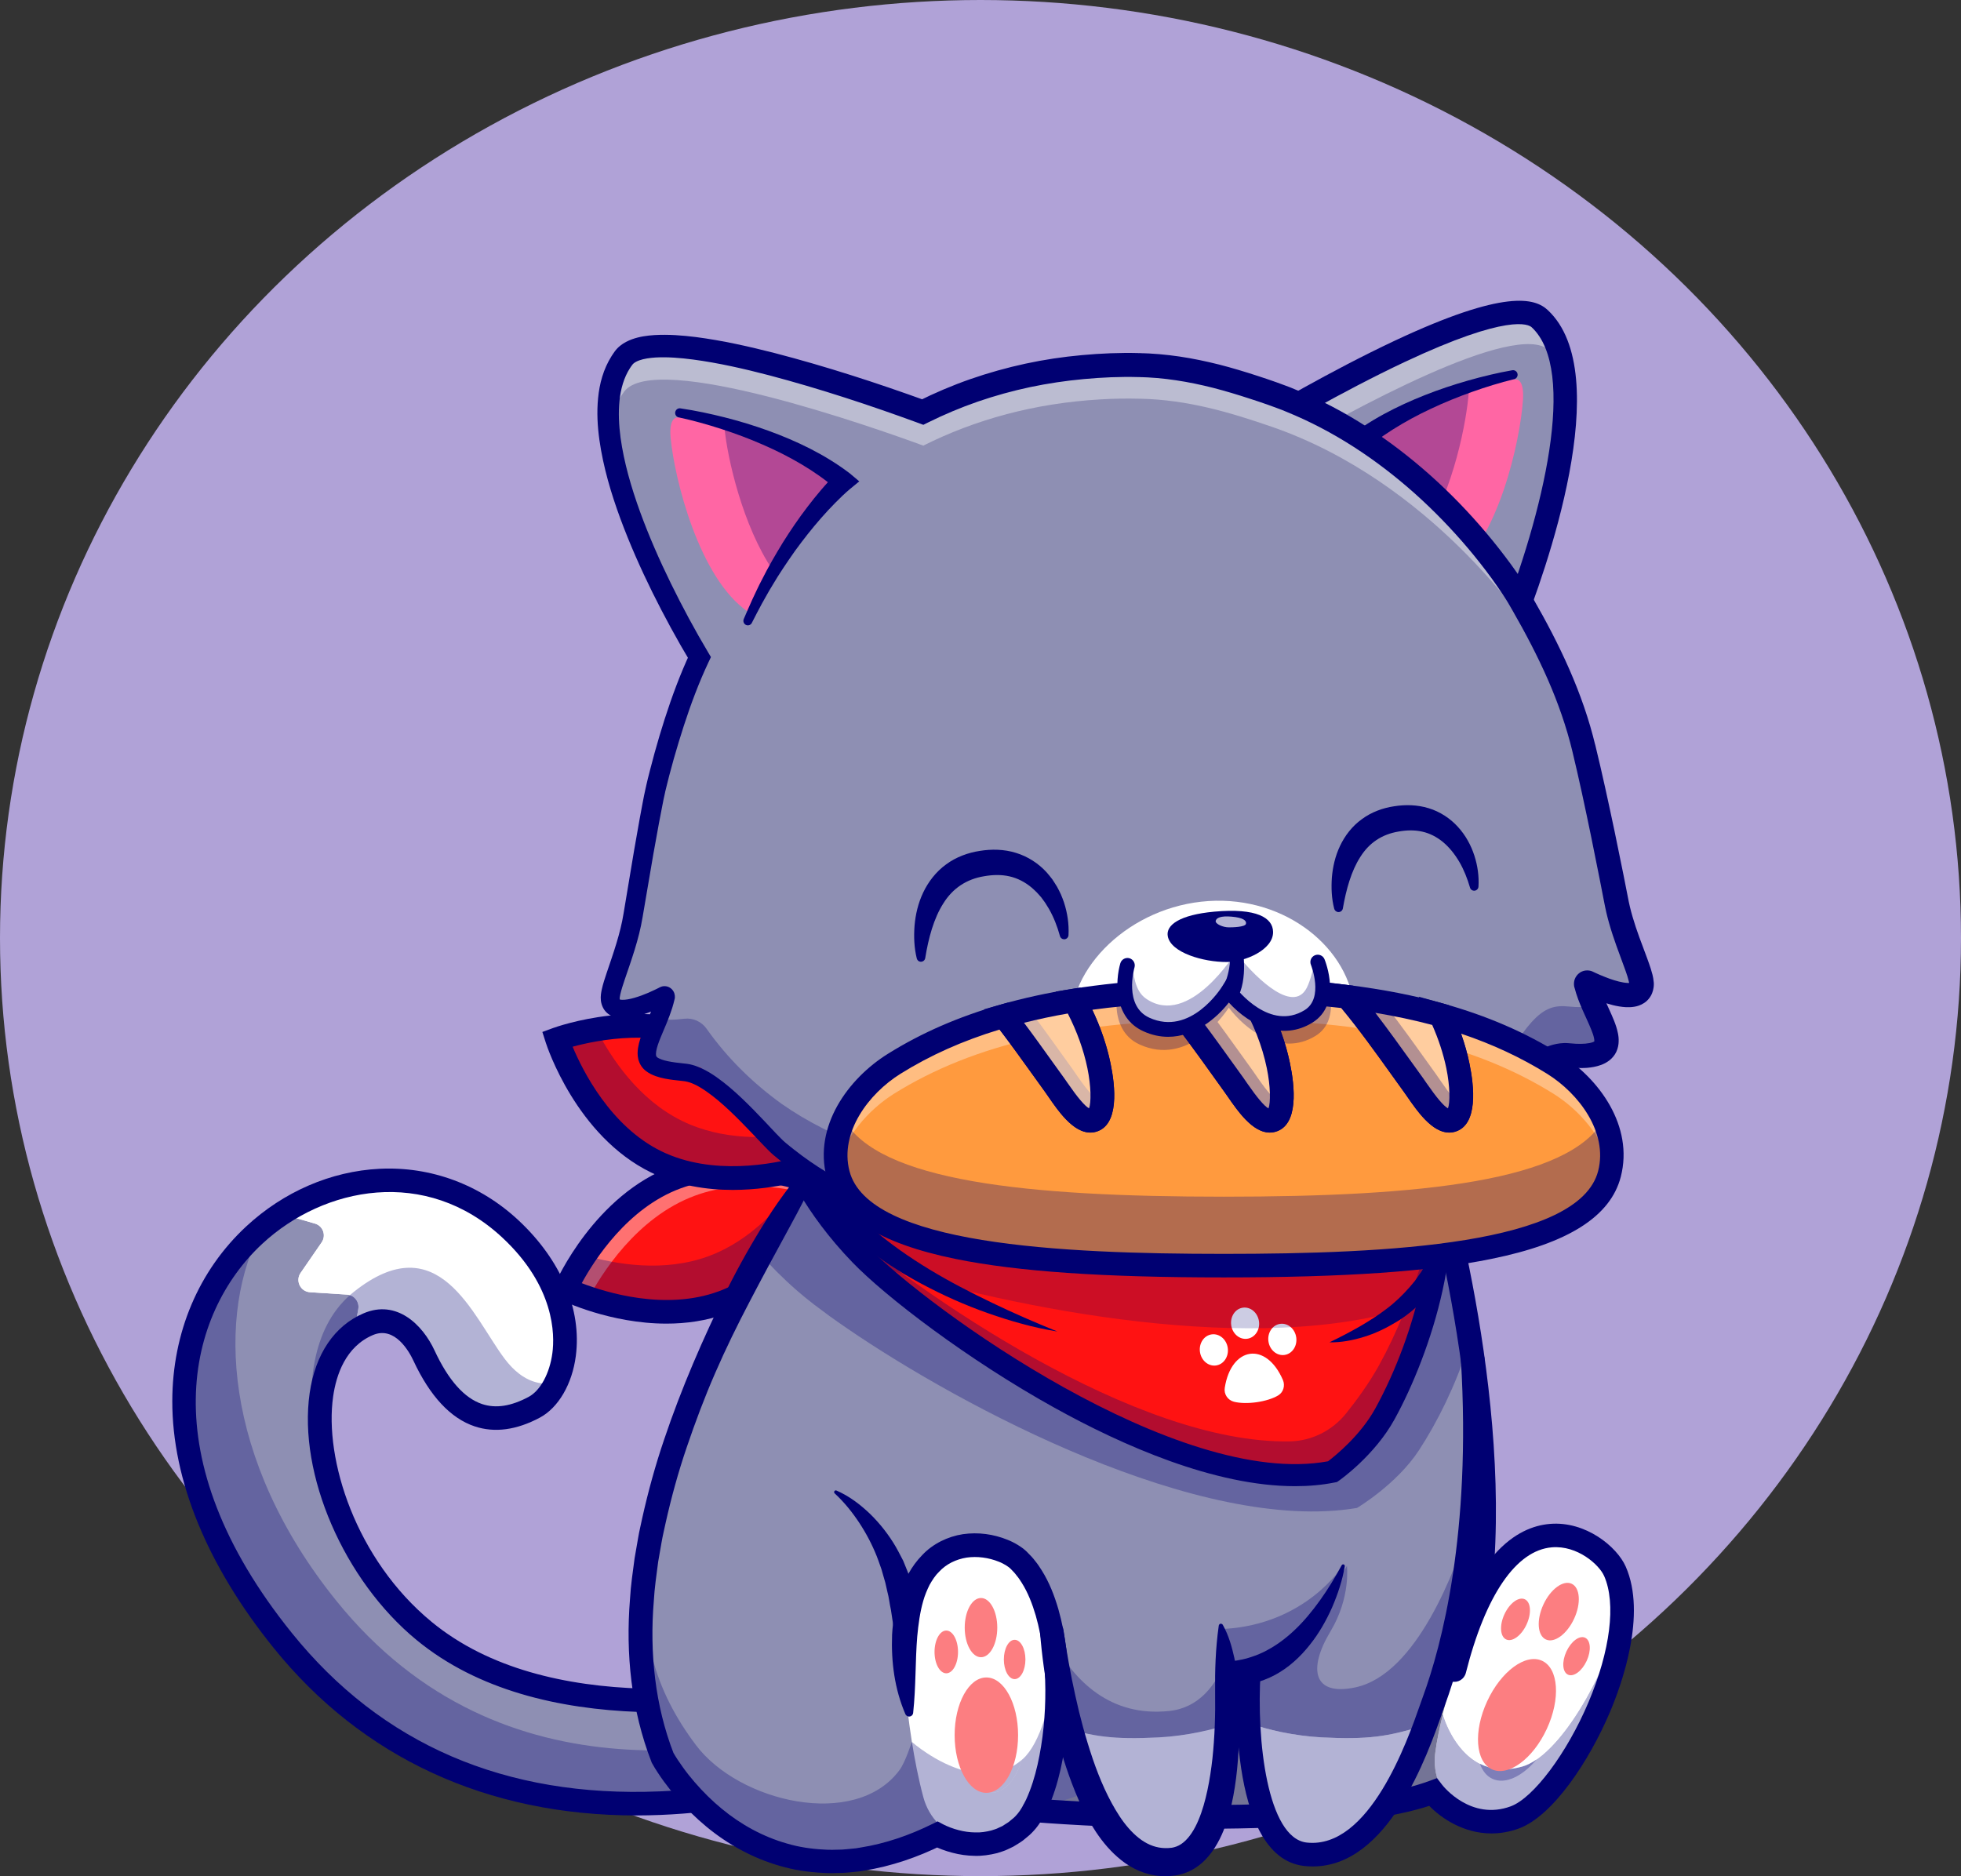 <svg width="626" height="599" viewBox="0 0 626 599" fill="none" xmlns="http://www.w3.org/2000/svg">
<rect x="0" y="0" width="626" height="599" fill="#333333" stroke="none"/>
<ellipse cx="313" cy="299.5" rx="313" ry="299.5" fill="#B0A2D7"/>
<g clip-path="url(#clip0_242_1665)">
<path d="M277.909 561.527C277.909 561.527 161.34 611.919 90.229 523.728C40.472 462.027 56.976 409.354 89.74 387.571C111.868 372.879 141.393 372.248 162.97 392.42C181.96 410.189 182.877 430.138 177.457 441.406C175.685 445.074 173.24 447.825 170.55 449.272C154.963 457.646 143.512 450.413 135.341 432.787C133.935 429.771 127.741 418.401 117.533 422.761C115.903 423.454 114.436 424.31 113.091 425.288C98.971 435.66 100.132 461.416 111.175 486.785C116.494 499.052 124.134 511.237 133.466 521.528C158.936 549.647 224.484 546.245 271.145 535.73L277.909 561.527Z" fill="#8E8FB3"/>
<g opacity="0.3">
<path d="M277.91 561.527C277.91 561.527 161.341 611.919 90.23 523.728C43.529 465.838 55.184 415.874 83.872 391.952C68.937 418.87 70.995 466.001 107.386 511.115C160.648 577.156 238.299 558.654 274.486 548.608L277.91 561.527Z" fill="#000072"/>
</g>
<path d="M170.55 449.272C154.963 457.626 143.512 450.413 135.321 432.807C133.915 429.792 127.72 418.421 117.512 422.782C115.882 423.475 114.415 424.331 113.07 425.309L114.374 417.932C114.782 415.63 113.091 413.47 110.748 413.327L98.95 412.573C95.894 412.369 94.223 408.926 95.955 406.419L102.679 396.659C104.207 394.438 103.107 391.381 100.519 390.648L89.74 387.551C111.848 372.859 141.392 372.227 162.97 392.421C188.195 415.996 181.553 443.383 170.55 449.272Z" fill="white"/>
<path d="M170.55 449.272C154.963 457.626 143.512 450.413 135.321 432.807C133.915 429.792 127.72 418.421 117.512 422.782C115.882 423.475 114.415 424.331 113.07 425.309L114.374 417.932C114.782 415.63 113.091 413.47 110.748 413.327L98.95 412.573C95.894 412.369 94.223 408.926 95.955 406.419L102.679 396.659C104.207 394.438 103.107 391.381 100.519 390.648L89.74 387.551C111.848 372.859 141.392 372.227 162.97 392.421C188.195 415.996 181.553 443.383 170.55 449.272Z" fill="white"/>
<path d="M203.09 579.622C155.533 579.622 115.618 561.221 87.316 526.092C66.125 499.806 54.959 472.562 55 447.295C55.041 425.472 63.415 405.665 78.595 391.565C90.535 380.48 105.634 373.939 121.139 373.164C137.542 372.349 153.313 378.198 165.579 389.67C179.108 402.324 185.751 418.075 183.815 432.929C182.653 441.895 178.252 449.435 172.364 452.593C164.906 456.587 157.897 457.524 151.54 455.405C143.838 452.838 137.257 445.767 131.959 434.397C130.716 431.727 126.111 423.23 119.041 426.246C110.34 429.954 107.325 438.961 106.347 445.869C103.474 465.838 113.519 497.85 137.786 517.819C174.401 547.977 236.567 539.724 270.35 532.103C272.388 531.655 274.385 532.918 274.853 534.956C275.301 536.994 274.038 538.99 272.001 539.459C236.873 547.365 172.079 555.822 132.998 523.626C109.79 504.554 95.14 470.667 98.849 444.789C100.642 432.339 106.754 423.291 116.046 419.318C126.62 414.794 134.893 422.904 138.744 431.218C143.125 440.652 148.219 446.378 153.883 448.273C158.284 449.74 163.154 448.986 168.778 445.971C172.506 443.974 175.481 438.472 176.337 431.972C177.111 426.103 177.091 410.76 160.424 395.192C135.993 372.349 103.351 378.87 83.73 397.107C59.788 419.338 47.909 465.227 93.164 521.365C121.853 556.963 161.361 573.977 210.568 571.94C247.468 570.411 276.116 558.206 276.402 558.083C278.317 557.248 280.518 558.145 281.353 560.04C282.188 561.955 281.292 564.156 279.397 564.991C278.174 565.521 249.18 577.89 210.894 579.459C208.266 579.561 205.678 579.622 203.09 579.622Z" fill="#000072"/>
<path d="M464.693 460.133L439.468 499.949L370.7 580.885L330.397 577.38L315.401 576.076L259.816 519.673V382.049L263.891 382.028L457.989 381.193C462.187 396.353 466.669 413.449 468.788 424.881C468.972 425.9 469.155 426.898 469.277 427.856C472.701 450.637 464.693 460.133 464.693 460.133Z" fill="#8E8FB3"/>
<path d="M266.193 380.093C266.193 380.093 254.355 407.133 230.72 415.813C207.063 424.514 180.555 411.554 180.555 411.554C180.555 411.554 192.393 384.514 216.029 375.834C239.685 367.153 266.193 380.093 266.193 380.093Z" fill="#FF1212"/>
<g opacity="0.4">
<path d="M221.897 381.723C237.892 375.854 255.191 379.848 264.706 383.068C265.684 381.213 266.173 380.093 266.173 380.093C266.173 380.093 239.664 367.153 216.008 375.834C192.352 384.535 180.534 411.554 180.534 411.554C180.534 411.554 183.326 412.92 187.89 414.448C191.741 407.214 203.07 388.651 221.897 381.723Z" fill="white"/>
</g>
<g opacity="0.3">
<path d="M266.193 380.093C266.193 380.093 254.355 407.133 230.699 415.813C207.043 424.514 180.534 411.554 180.534 411.554C180.534 411.554 182.572 406.868 186.688 400.775C196.59 403.689 211.892 406.317 226.155 401.081C239.95 396.007 249.73 384.677 255.496 376.14C262.016 378.055 266.193 380.093 266.193 380.093Z" fill="#000072"/>
</g>
<path d="M212.728 422.598C194.838 422.598 179.74 415.365 178.884 414.957L175.644 413.368L177.091 410.067C177.6 408.905 189.846 381.458 214.725 372.309C239.603 363.18 266.703 376.16 267.844 376.71L271.084 378.299L269.637 381.6C269.127 382.762 256.882 410.209 232.003 419.359C225.564 421.722 218.983 422.598 212.728 422.598ZM185.71 409.68C193.412 412.655 212.422 418.543 229.415 412.288C246.409 406.052 257.065 389.262 261.018 382.008C253.316 379.033 234.305 373.144 217.312 379.4C200.339 385.615 189.662 402.405 185.71 409.68Z" fill="#000072"/>
<path d="M259.816 371.881C259.816 371.881 232.105 382.028 209.468 370.943C186.83 359.858 177.845 331.759 177.845 331.759C177.845 331.759 205.556 321.611 228.193 332.696C250.83 343.781 259.816 371.881 259.816 371.881Z" fill="#FF1212"/>
<g opacity="0.3">
<path d="M259.816 371.881C259.816 371.881 232.105 382.028 209.468 370.943C186.83 359.879 177.845 331.759 177.845 331.759C177.845 331.759 182.878 329.925 190.396 328.662C195.083 337.852 203.844 351.076 217.74 357.882C230.719 364.24 245.39 363.587 255.537 361.896C258.471 367.683 259.816 371.881 259.816 371.881Z" fill="#000072"/>
</g>
<path d="M233.939 379.909C225.646 379.909 216.436 378.544 207.797 374.326C183.998 362.671 174.625 334.123 174.238 332.92L173.138 329.477L176.52 328.234C177.722 327.806 206.004 317.658 229.802 329.314C253.601 340.969 262.974 369.517 263.361 370.74L264.461 374.183L261.079 375.426C260.345 375.691 248.548 379.909 233.939 379.909ZM182.796 334.184C185.974 341.805 194.879 359.614 211.118 367.561C227.378 375.508 246.877 371.616 254.844 369.456C251.665 361.835 242.761 344.026 226.522 336.079C210.282 328.112 190.763 332.024 182.796 334.184Z" fill="#000072"/>
<path d="M330.397 577.401C329.195 579.703 327.891 581.578 326.465 582.923C314.382 594.293 299.243 585.755 299.243 585.755C299.12 585.816 298.998 585.877 298.876 585.939C240.378 614.548 211.566 561.262 211.566 561.262C190.579 508.792 220.878 439.797 242.782 400.531C246.816 393.276 250.565 387.062 253.662 382.13L259.816 382.11L263.891 382.09L270.656 424.31L288.831 537.707L290.359 547.202C280.599 484.157 317.01 490.474 325.201 498.156C341.339 513.316 339.974 558.919 330.397 577.401Z" fill="#8E8FB3"/>
<path d="M326.465 582.923C326.22 583.167 325.955 583.391 325.711 583.616C315.095 592.805 298.407 587.385 294.76 573.814C291.663 562.281 289.87 548.914 288.811 537.686L290.339 547.182C280.579 484.136 316.99 490.453 325.181 498.135C343.356 515.19 339.363 570.758 326.465 582.923Z" fill="white"/>
<g opacity="0.3">
<path d="M337.468 537.483C337.447 536.769 337.427 536.077 337.407 535.384C337.407 535.119 337.386 534.874 337.386 534.609C337.305 532.939 337.182 531.268 337.019 529.597C335.715 543.861 332.007 556.678 326.485 561.629C326.383 561.711 326.281 561.812 326.18 561.874C324.305 568.15 320.637 572.408 316.44 572.408C313.078 572.408 310.062 569.678 308.025 565.378C298.774 562.954 291.113 556.168 291.113 556.168C290.991 556.229 289.096 562.505 287.119 565.175C272.999 584.186 235.875 575.363 222.182 557.187C215.723 548.629 210.853 539.418 208.205 529.047C206.595 522.73 205.372 516.209 204.945 510.789C203.62 528.252 205.291 545.491 211.587 561.222C211.587 561.222 240.398 614.507 298.897 585.898C299.019 585.837 299.141 585.796 299.263 585.714C299.263 585.714 312.732 593.315 324.386 584.634C324.611 584.471 324.814 584.308 325.039 584.145C325.263 583.962 325.487 583.779 325.731 583.575C325.996 583.351 326.241 583.127 326.506 582.882C327.341 582.087 328.136 581.109 328.91 579.968C329.338 579.316 329.745 578.644 330.153 577.91C330.275 577.666 330.418 577.421 330.56 577.156C331.436 575.444 332.231 573.509 332.965 571.39C333.678 569.352 334.289 567.151 334.839 564.808C335.797 560.753 336.53 556.29 336.979 551.644C337.06 550.728 337.142 549.811 337.223 548.873C337.447 545.98 337.549 543.025 337.549 540.05C337.508 539.235 337.488 538.359 337.468 537.483Z" fill="#000072"/>
</g>
<path d="M336.999 529.576C337.162 531.227 337.284 532.898 337.366 534.589C337.284 532.918 337.162 531.247 336.999 529.576Z" fill="white"/>
<path d="M262.913 370.312C261.181 374.244 259.266 378.075 257.309 381.865C255.374 385.655 253.377 389.405 251.339 393.113C247.264 400.551 243.25 408.009 239.338 415.507C235.406 423.006 231.677 430.607 228.315 438.35C224.933 446.093 221.958 454.019 219.248 462.007C216.517 469.995 214.297 478.125 212.463 486.317C212.035 488.375 211.525 490.412 211.179 492.47L210.099 498.665C209.569 502.801 208.938 506.958 208.714 511.115C207.328 527.722 209.121 544.553 215.05 559.836L214.867 559.449C215.254 560.162 215.825 561.059 216.354 561.874C216.905 562.709 217.475 563.524 218.066 564.339C219.227 565.969 220.491 567.538 221.795 569.046C224.423 572.082 227.276 574.915 230.373 577.462C236.526 582.556 243.617 586.428 251.197 588.587C254.966 589.708 258.899 590.299 262.831 590.503C264.808 590.666 266.784 590.564 268.761 590.523C269.759 590.483 270.737 590.34 271.735 590.258L273.223 590.116C273.712 590.055 274.201 589.953 274.69 589.871C282.575 588.628 290.277 585.979 297.572 582.373L299.324 581.517L301.097 582.474C301.321 582.597 301.789 582.821 302.177 582.984C302.584 583.147 302.992 583.33 303.42 583.493C304.275 583.819 305.131 584.084 306.007 584.308C307.76 584.777 309.553 585.022 311.305 585.042C313.078 585.123 314.769 584.838 316.419 584.431C317.214 584.145 318.049 583.982 318.803 583.554L319.965 583.025C320.331 582.801 320.678 582.556 321.044 582.332C321.391 582.087 321.798 581.904 322.124 581.619L323.123 580.783C323.856 580.233 324.325 579.683 324.855 579.072C325.894 577.829 326.77 576.178 327.585 574.507C329.154 571.084 330.336 567.294 331.212 563.422C332.964 555.659 333.739 547.549 333.698 539.48C333.637 531.431 332.801 523.362 330.641 515.822C329.541 512.073 328.135 508.446 326.159 505.328C325.649 504.554 325.181 503.779 324.59 503.107C324.305 502.761 324.06 502.373 323.754 502.068L322.858 501.13C322.552 500.764 322.308 500.621 322.043 500.377C321.717 500.173 321.432 499.928 321.085 499.725C320.392 499.317 319.639 498.909 318.824 498.604C315.604 497.3 311.937 496.811 308.554 497.3C305.192 497.85 302.116 499.317 299.793 501.803C298.57 502.985 297.612 504.472 296.736 506.021C295.942 507.631 295.229 509.322 294.719 511.135C293.68 514.742 293.171 518.573 292.804 522.485C292.152 530.351 292.417 538.42 291.5 546.897C291.418 547.61 290.787 548.119 290.073 548.038C289.584 547.977 289.197 547.671 289.014 547.263C285.591 539.296 284.45 530.677 284.776 521.915C285.02 517.534 285.795 513.092 287.262 508.731C288.729 504.411 290.889 500.071 294.373 496.525C297.735 492.898 302.564 490.555 307.413 489.821C312.303 489.129 317.153 489.801 321.635 491.615C322.756 492.063 323.877 492.613 324.957 493.285C325.507 493.611 326.037 493.999 326.587 494.386C327.116 494.834 327.707 495.303 328.074 495.731L329.337 497.035C329.765 497.463 330.091 497.952 330.478 498.42C331.253 499.337 331.864 500.315 332.496 501.294C334.981 505.226 336.591 509.465 337.834 513.683C340.259 522.18 341.114 530.819 341.196 539.398C341.237 547.997 340.422 556.576 338.527 565.052C337.549 569.291 336.285 573.509 334.37 577.666C333.351 579.724 332.271 581.802 330.662 583.758C329.847 584.736 328.889 585.735 327.972 586.448L326.566 587.609C326.098 587.997 325.548 588.282 325.038 588.628C324.529 588.954 323.999 589.28 323.469 589.586L321.798 590.381C320.698 590.951 319.496 591.257 318.335 591.644C315.951 592.235 313.505 592.602 311.101 592.52C308.697 592.479 306.333 592.153 304.051 591.542C302.91 591.257 301.79 590.89 300.689 590.483C300.139 590.279 299.589 590.055 299.039 589.81C298.468 589.545 298 589.341 297.307 588.954L300.832 589.056C293.008 592.928 284.572 595.862 275.749 597.248C275.199 597.329 274.649 597.451 274.099 597.512L272.428 597.676C271.308 597.777 270.207 597.92 269.087 597.961C266.845 598.022 264.604 598.124 262.363 597.94C257.88 597.716 253.397 597.023 249.057 595.76C240.377 593.295 232.349 588.873 225.503 583.208C222.08 580.376 218.922 577.258 216.008 573.896C214.561 572.225 213.176 570.493 211.872 568.7C211.22 567.803 210.588 566.886 209.977 565.949C209.345 564.991 208.795 564.115 208.163 562.974L208.062 562.791L207.98 562.587C201.501 545.939 199.687 527.906 201.113 510.504C201.358 506.123 202.01 501.803 202.581 497.483L203.701 491.044C204.048 488.884 204.598 486.785 205.026 484.646C206.921 476.149 209.223 467.774 212.014 459.582C217.536 443.159 224.444 427.285 232.064 411.799C235.915 404.076 240.174 396.557 244.778 389.262C247.081 385.615 249.567 382.09 252.195 378.646C254.824 375.223 257.595 371.901 260.773 368.824C261.283 368.335 262.077 368.356 262.587 368.845C262.954 369.232 263.035 369.782 262.831 370.251L262.913 370.312Z" fill="#000072"/>
<path d="M267.008 475.884C271.063 477.636 274.568 480.306 277.767 483.362C280.925 486.459 283.696 489.984 285.958 493.856C286.528 494.814 287.017 495.833 287.547 496.811L288.321 498.298C288.545 498.808 288.749 499.337 288.953 499.847C289.36 500.886 289.809 501.925 290.196 502.985L291.153 506.204C291.296 506.734 291.48 507.284 291.622 507.835L291.928 509.485C292.132 510.585 292.315 511.686 292.498 512.786C292.784 515.007 292.845 517.228 292.865 519.449C292.885 521.528 291.215 523.219 289.157 523.239C287.343 523.26 285.815 521.996 285.448 520.285L285.367 519.877C284.939 517.901 284.735 515.924 284.409 513.988C283.961 512.073 283.798 510.076 283.268 508.181L282.616 505.308L281.801 502.475C281.658 502.007 281.516 501.538 281.394 501.049L280.905 499.663C280.558 498.746 280.273 497.789 279.886 496.872C278.419 493.184 276.565 489.638 274.344 486.256C272.123 482.873 269.515 479.633 266.479 476.821L266.438 476.78C266.214 476.577 266.214 476.23 266.417 476.026C266.56 475.843 266.805 475.802 267.008 475.884Z" fill="#000072"/>
<path d="M472.151 514.172C471.988 514.172 471.845 514.172 471.682 514.151C469.624 513.886 468.157 512.012 468.402 509.954C476.205 446.989 452.284 367.846 452.04 367.051C451.429 365.055 452.549 362.956 454.546 362.344C456.543 361.733 458.642 362.854 459.253 364.851C460.272 368.152 483.907 446.317 475.879 510.891C475.635 512.766 474.025 514.172 472.151 514.172Z" fill="#000072"/>
<path d="M483.581 580.233C468.014 586 457.419 572.184 457.419 572.184C457.296 572.225 457.195 572.266 457.072 572.307C420.6 585.368 330.091 577.992 330.091 577.992L462.798 533.693L464.306 533.183C479.954 471.34 511.007 491.39 515.55 501.66C525.616 524.503 500.207 574.079 483.581 580.233Z" fill="#A5A5A5"/>
<g opacity="0.3">
<path d="M481.89 580.783C467.26 585.001 457.419 572.184 457.419 572.184C457.297 572.225 457.175 572.266 457.052 572.306C420.58 585.368 330.071 577.992 330.071 577.992L334.493 556.209C363.406 556.82 460.598 547.304 460.598 547.304C459.599 551.38 458.703 555.496 458.153 559.652C456.4 573.203 468.911 584.431 481.89 580.783Z" fill="#000072"/>
</g>
<g opacity="0.3">
<path d="M483.581 580.233C483.011 580.437 482.44 580.641 481.89 580.783C482.135 580.722 482.379 580.641 482.624 580.559C482.929 580.457 483.255 580.355 483.581 580.233Z" fill="#000072"/>
</g>
<path d="M483.581 580.233C483.255 580.355 482.929 580.457 482.623 580.559C469.399 584.838 456.379 573.468 458.173 559.673C459.212 551.624 461.636 543.779 463.389 536.036C463.613 535.058 463.918 534.1 464.306 533.163C479.954 471.319 511.007 491.37 515.55 501.64C525.616 524.503 500.207 574.079 483.581 580.233Z" fill="white"/>
<g opacity="0.3">
<path d="M517.832 514.131C517.832 516.148 517.71 518.206 517.445 520.325C517.364 521.039 517.262 521.752 517.16 522.485C516.753 525.175 516.182 527.926 515.449 530.697C515.286 531.329 515.102 531.961 514.939 532.592C513.757 536.749 512.25 540.947 510.518 545.022C510.273 545.613 510.008 546.204 509.743 546.795C508.134 550.463 506.32 554.029 504.425 557.37C504.14 557.859 503.875 558.348 503.59 558.817C503.284 559.347 502.979 559.856 502.653 560.366C502.204 561.099 501.736 561.833 501.287 562.546C500.737 563.402 500.167 564.258 499.596 565.073C499.311 565.48 499.046 565.867 498.761 566.255C496.764 569.046 494.727 571.512 492.689 573.611C492.444 573.875 492.2 574.1 491.955 574.344C489.062 577.217 486.23 579.255 483.601 580.233C483.275 580.355 482.949 580.457 482.623 580.559C482.379 580.641 482.155 580.702 481.89 580.783C468.931 584.431 456.4 573.223 458.173 559.693C458.723 555.536 459.619 551.42 460.618 547.345C460.72 547.732 463.796 558.756 472.456 563.137C475.961 564.91 480.362 565.582 485.843 564.054C487.371 563.626 488.96 562.831 490.57 561.69C501.104 554.334 512.902 533.244 517.832 514.131Z" fill="#000072"/>
</g>
<path d="M517.832 514.131C512.168 536.178 497.335 560.855 485.863 564.054C466.771 569.372 460.781 547.875 460.618 547.325C461.555 543.534 462.553 539.785 463.389 536.056C463.613 535.078 463.919 534.12 464.306 533.203C472.782 499.684 485.802 490.208 496.642 490.208C505.811 490.208 513.452 496.974 515.53 501.681C517.119 505.247 517.832 509.485 517.832 514.131Z" fill="white"/>
<path d="M476.083 585.368C467.362 585.368 460.251 580.661 456.258 576.565C418.298 588.791 333.454 582.047 329.786 581.741C327.708 581.578 326.179 579.764 326.342 577.686C326.505 575.607 328.319 574.059 330.397 574.242C331.294 574.324 421.089 581.456 456.135 568.659L458.723 567.701L460.414 569.902C460.781 570.371 469.583 581.394 482.277 576.708C489.531 574.018 500.187 559.775 507.054 543.555C514.063 527.009 515.938 511.93 512.087 503.189C510.477 499.521 503.529 493.347 495.399 494.019C483.989 494.977 474.229 509.22 467.933 534.12C467.423 536.138 465.386 537.36 463.369 536.851C461.351 536.341 460.129 534.304 460.638 532.287C469.807 496.077 484.254 487.417 494.768 486.541C506.219 485.583 516.182 493.836 518.974 500.173C525.698 515.455 517.731 537.666 513.982 546.509C507.36 562.159 495.786 579.744 484.885 583.779C481.829 584.899 478.875 585.368 476.083 585.368Z" fill="#000072"/>
<path d="M337.508 543.881C337.508 543.881 343.275 598.552 374.47 594.374C396.598 591.42 393.338 534.752 390.933 523.198" fill="#8E8FB3"/>
<path d="M469.644 485.216C467.057 515.17 460.924 534.365 457.765 542.964C454.179 552.765 441.465 594.7 416.749 592.011C399.43 590.136 397.637 550.789 398.839 532.694L418.705 505.165L470.113 433.989C471.295 453.632 470.887 470.688 469.644 485.216Z" fill="#8E8FB3"/>
<g opacity="0.3">
<path d="M469.644 485.216C467.057 515.17 460.924 534.365 457.765 542.964C454.179 552.765 441.465 594.701 416.749 592.011C399.43 590.136 397.637 550.789 398.839 532.694L405.156 528.986C415.669 522.832 422.006 514.009 427.997 503.413L429.973 499.928C429.973 499.928 431.236 510.015 424.736 520.835C417.34 533.142 419.378 541.599 432.703 538.726C452.223 534.528 464.673 501.416 469.644 485.216Z" fill="#000072"/>
</g>
<g opacity="0.3">
<path d="M374.449 594.354C347.044 598.022 337.916 538.522 336.123 524.014C342.928 536.627 354.4 548.282 373.288 546.265C382.62 545.266 388.366 538.216 391.748 528.863C393.745 547.162 394.01 591.746 374.449 594.354Z" fill="#000072"/>
</g>
<g opacity="0.3">
<path d="M390.872 520.061L393.623 532.103C419.276 532.103 428.506 500.071 428.506 500.071C428.506 500.071 416.892 518.532 390.872 520.061Z" fill="#000072"/>
</g>
<path d="M429.28 500.112C428.506 504.635 427.059 508.955 425.246 513.193C423.371 517.391 421.069 521.487 418.074 525.216C415.119 528.945 411.472 532.368 407.01 534.772C404.789 535.954 402.384 536.871 399.899 537.462C397.413 538.033 394.825 538.216 392.319 538.053C390.24 537.931 388.672 536.138 388.794 534.059C388.916 532.225 390.302 530.799 392.054 530.554L392.319 530.514C394.254 530.249 396.109 529.984 397.942 529.495C399.756 528.965 401.549 528.333 403.281 527.498C405.013 526.642 406.704 525.644 408.334 524.503C409.964 523.341 411.553 522.057 413.061 520.631C416.097 517.799 418.827 514.498 421.354 510.972C423.881 507.447 426.183 503.677 428.282 499.765L428.302 499.745C428.445 499.48 428.771 499.378 429.036 499.521C429.219 499.643 429.321 499.887 429.28 500.112Z" fill="#000072"/>
<path d="M253.846 370.617C253.846 370.617 259.306 384.657 274.608 400.551C293.619 420.255 375.121 479.857 425.368 469.852C425.368 469.852 436.045 462.333 442.055 451.452C454.77 428.406 465.386 390.77 455.87 369.578" fill="#FF7673"/>
<g opacity="0.3">
<path d="M469.257 427.876C469.013 428.691 468.748 429.527 468.483 430.362C464.632 442.262 458.988 453.816 452.957 463.046C445.846 473.928 433.192 481.447 433.192 481.447C383.211 489.842 307.128 449.211 270.636 424.269C268.496 422.802 266.479 421.396 264.625 420.051C262.893 418.788 261.283 417.586 259.796 416.445C257.738 414.855 255.945 413.388 254.478 412.105C249.832 408.05 245.961 404.096 242.762 400.49C246.796 393.236 250.545 387.021 253.642 382.09L259.796 382.069L263.871 382.049L457.969 381.213C462.167 396.374 466.649 413.47 468.768 424.901C468.952 425.92 469.135 426.918 469.257 427.876Z" fill="#000072"/>
</g>
<path d="M455.137 418.788C451.877 430.688 447.129 442.242 442.035 451.472C436.024 462.353 425.368 469.872 425.368 469.872C380.725 478.757 311.387 432.705 283.166 408.498C279.621 405.462 276.728 402.772 274.608 400.571C259.286 384.698 253.846 370.658 253.846 370.658L455.87 369.619C461.575 382.314 460.027 400.938 455.137 418.788Z" fill="#FF1212"/>
<path d="M390.974 443.098C393.011 429.975 404.137 428.121 409.536 440.591C410.29 442.344 409.719 444.463 408.089 445.482C404.666 447.58 397.922 448.558 393.908 447.54C391.932 447.03 390.648 445.115 390.974 443.098Z" fill="white"/>
<path d="M388.177 435.961C390.63 435.623 392.313 433.126 391.935 430.384C391.558 427.641 389.264 425.691 386.811 426.029C384.358 426.366 382.676 428.863 383.053 431.606C383.431 434.348 385.725 436.298 388.177 435.961Z" fill="white"/>
<path d="M401.895 421.865C402.282 424.616 400.591 427.102 398.146 427.428C395.701 427.774 393.398 425.818 393.031 423.067C392.665 420.316 394.335 417.83 396.781 417.504C399.226 417.178 401.508 419.114 401.895 421.865Z" fill="white"/>
<path d="M410.036 432.602C412.489 432.264 414.171 429.767 413.794 427.025C413.417 424.282 411.123 422.332 408.67 422.67C406.217 423.007 404.535 425.504 404.912 428.247C405.29 430.989 407.584 432.939 410.036 432.602Z" fill="white"/>
<g opacity="0.3">
<path d="M455.137 418.788C451.877 430.688 447.129 442.242 442.035 451.472C436.024 462.354 425.368 469.873 425.368 469.873C380.725 478.757 311.387 432.705 283.166 408.498C279.621 405.462 276.728 402.772 274.609 400.571C270.065 395.864 266.397 391.32 263.483 387.245C263.932 387.632 264.38 388.019 264.849 388.427C293.721 413.205 362.591 461.09 411.737 460.194C418.746 460.071 425.327 456.73 429.708 451.269C433.07 447.071 437.084 441.59 440.222 435.905C445.845 425.737 451.082 412.981 454.688 399.838C456.543 393.093 457.948 386.267 458.743 379.624C460.658 391.117 458.865 405.197 455.137 418.788Z" fill="#000072"/>
</g>
<g opacity="0.2">
<path d="M455.137 415.609C407.56 433.52 331.498 419.644 283.146 405.299C279.601 402.263 276.708 399.573 274.588 397.372C259.266 381.499 253.826 367.459 253.826 367.459L455.85 366.42C461.576 379.135 460.027 397.759 455.137 415.609Z" fill="#000072"/>
</g>
<path d="M413.408 474.498C387.632 474.498 358.149 461.416 336.571 449.435C309.023 434.152 282.779 414.101 272.082 402.996C256.454 386.796 250.79 372.492 250.566 371.901C249.852 370.088 250.769 368.03 252.583 367.337C254.396 366.624 256.434 367.52 257.147 369.354C257.249 369.599 262.648 383.068 277.176 398.106C296.125 417.749 375.957 475.333 423.942 466.551C426.163 464.86 434.232 458.38 438.979 449.781C452.081 426.022 461.331 390.362 452.651 371.045C451.856 369.273 452.651 367.174 454.424 366.379C456.196 365.584 458.295 366.379 459.09 368.152C469.95 392.339 456.706 432.257 445.153 453.184C438.836 464.656 427.874 472.44 427.406 472.746L426.794 473.174L426.061 473.316C421.986 474.131 417.748 474.498 413.408 474.498Z" fill="#000072"/>
<path d="M506.565 280.756C506.565 280.756 506.259 283.038 510.966 287.582C513.248 286.4 514.715 284.994 514.878 283.385C514.96 282.61 514.776 281.877 514.389 281.123C510.212 281.184 506.565 280.756 506.565 280.756Z" fill="#A5A5A5"/>
<path d="M287.18 261.561C288.362 260.664 289.523 259.727 290.644 258.769C289.544 259.523 288.403 260.461 287.18 261.561Z" fill="white"/>
<path d="M400.041 137.365C414.324 128.807 479.669 90.722 491.487 101.705C512.189 120.941 487.941 185.943 482.114 200.635" fill="#8E8FB3"/>
<g opacity="0.4">
<path d="M400.041 137.365L408.782 144.11C429.891 131.802 483.887 101.95 494.523 111.833C496.377 113.544 497.864 115.643 499.046 118.027C497.987 111.262 495.644 105.577 491.507 101.705C479.669 90.743 414.324 128.807 400.041 137.365Z" fill="white"/>
</g>
<path d="M482.114 204.404C481.645 204.404 481.177 204.323 480.728 204.139C478.793 203.365 477.855 201.185 478.63 199.249C492.607 164.099 503.692 118.19 488.94 104.477C487.982 103.6 481.564 99.973 448.311 115.623C428.322 125.037 407.804 137.12 401.997 140.605C400.204 141.685 397.901 141.094 396.842 139.321C395.782 137.528 396.353 135.225 398.125 134.166C404.014 130.64 424.797 118.394 445.112 108.837C480.565 92.169 490.04 95.226 494.074 98.995C516.121 119.494 493.178 183.07 485.639 202.061C485.028 203.508 483.601 204.404 482.114 204.404Z" fill="#000072"/>
<path d="M483.459 121.145C483.459 121.145 486.658 120.146 486.169 127.665C485.313 140.564 478.385 172.698 462.981 183.763C462.981 183.763 442.32 149.876 436.534 145.801C430.747 141.725 443.747 138.16 447.618 133.616C451.489 129.051 481.116 119.861 483.459 121.145Z" fill="#FF66A4"/>
<g opacity="0.3">
<path d="M436.534 145.801C439.916 148.185 448.331 160.655 454.75 170.66C463.919 156.336 468.259 134.634 468.911 124.609C468.911 124.487 468.931 124.385 468.931 124.283C459.945 127.075 449.758 131.048 447.598 133.595C443.747 138.16 430.727 141.725 436.534 145.801Z" fill="#000072"/>
</g>
<path d="M483.336 121.063C478.813 122.164 474.29 123.57 469.868 125.139C465.447 126.708 461.086 128.481 456.848 130.478C452.61 132.454 448.514 134.675 444.602 137.141C440.69 139.606 437.002 142.357 433.661 145.414L433.599 140.36C434.598 141.257 435.372 142.031 436.208 142.887C437.023 143.722 437.838 144.578 438.612 145.434C440.181 147.166 441.689 148.918 443.135 150.732C446.029 154.339 448.739 158.068 451.285 161.878C453.771 165.729 456.196 169.642 458.356 173.676C459.497 175.653 460.475 177.731 461.514 179.769C462.533 181.807 463.45 183.905 464.428 185.963C464.774 186.677 464.469 187.532 463.735 187.879C463.042 188.205 462.248 187.94 461.881 187.288L461.84 187.227C460.74 185.271 459.701 183.294 458.56 181.358C457.398 179.443 456.298 177.487 455.055 175.632C452.691 171.842 450.063 168.215 447.414 164.649C444.704 161.124 441.852 157.701 438.836 154.461C437.328 152.831 435.8 151.262 434.211 149.734C433.416 148.98 432.621 148.226 431.806 147.512C431.012 146.799 430.136 146.066 429.402 145.475L426.346 143.091L429.341 140.421C433.233 137.304 437.389 134.594 441.689 132.25C445.988 129.907 450.43 127.89 454.933 126.117C459.436 124.344 464.02 122.816 468.666 121.491C473.312 120.187 477.957 119.046 482.745 118.211C483.54 118.068 484.294 118.598 484.437 119.393C484.579 120.146 484.09 120.88 483.357 121.063H483.336Z" fill="#000072"/>
<path d="M194.838 319.064C195.694 325.809 209.142 319.207 212.076 317.699C212.32 317.577 212.565 317.821 212.504 318.127C212.259 319.288 211.567 321.937 209.773 326.135C207.573 331.331 205.759 335.386 206.819 338.076C207.96 340.949 212.911 341.458 218.637 340.725C220.41 340.501 222.08 340.46 223.772 340.929C230.781 351.728 239.705 360.674 249.913 368.03C315.971 413.898 434.15 380.358 434.15 380.358C455.381 372.37 473.332 360.837 486.413 345.228C486.413 345.228 486.434 345.228 486.434 345.208C487.371 343.904 488.268 342.803 489.123 341.866C493.504 336.996 496.907 336.425 500.921 336.833C506.667 337.403 511.577 336.751 512.637 333.858C513.635 331.127 511.374 327.48 508.786 322.488C505.302 315.763 506.259 313.359 506.259 313.359C506.259 313.359 523.334 322.121 524.088 314.52C524.455 310.771 518.342 299.523 516.101 287.969C510.131 257.078 506.259 241.184 505.689 238.882C505.648 238.678 505.628 238.596 505.628 238.596C504.283 233.136 502.632 227.878 500.656 222.662C496.662 212.046 491.344 201.674 484.661 190.242C484.661 190.242 456.93 143.111 405.889 125.444C392.767 120.921 379.156 116.805 363.854 116.479C363.752 116.479 363.65 116.458 363.548 116.479C359.473 116.377 355.317 116.458 351.058 116.703C330.03 117.925 311.183 123.162 294.618 131.456C279.234 125.75 209.121 100.972 199.137 114.115C181.635 137.1 215.336 196.417 223.303 209.743C218.107 221.786 214.073 232.402 211.302 243.1C210.69 245.423 210.161 247.746 209.672 250.089C209.631 250.293 209.59 250.497 209.549 250.7C209.509 250.904 209.468 251.128 209.427 251.332C209.386 251.556 209.346 251.78 209.305 251.984C207.716 260.033 205.23 273.38 202.112 292.31C200.177 303.904 194.369 315.315 194.838 319.064Z" fill="#8E8FB3"/>
<g opacity="0.3">
<path d="M209.753 326.135C207.553 331.331 205.739 335.386 206.799 338.076C207.94 340.949 212.891 341.458 218.617 340.725C220.389 340.501 222.06 340.46 223.751 340.929C230.76 351.728 239.685 360.674 249.893 368.03C315.951 413.898 434.13 380.358 434.13 380.358C455.361 372.37 473.312 360.837 486.393 345.228C486.393 345.228 486.414 345.228 486.414 345.208C487.351 343.904 488.247 342.803 489.103 341.866C493.484 336.996 496.887 336.425 500.901 336.833C506.647 337.403 511.557 336.751 512.617 333.858C513.615 331.127 511.353 327.48 508.766 322.488C508.521 322.039 508.317 321.611 508.134 321.204C506.076 321.632 503.488 321.632 500.676 321.347C496.662 320.939 493.26 321.51 488.879 326.38C488.023 327.317 487.127 328.438 486.189 329.721C486.189 329.721 486.169 329.721 486.169 329.742C473.088 345.35 455.137 356.904 433.906 364.871C433.906 364.871 315.727 398.411 249.669 352.543C240.418 345.88 232.248 337.913 225.565 328.458C223.955 326.176 221.225 324.912 218.454 325.259C218.433 325.259 218.413 325.259 218.392 325.259C215.255 325.666 212.341 325.687 210.161 325.137C210.038 325.442 209.916 325.768 209.753 326.135Z" fill="#000072"/>
</g>
<g opacity="0.4">
<path d="M294.74 142.276C311.305 133.982 330.152 128.745 351.18 127.523C355.439 127.258 359.595 127.197 363.67 127.299C363.772 127.278 363.874 127.299 363.976 127.299C379.298 127.625 392.889 131.741 406.011 136.264C457.052 153.931 487.228 199.657 487.228 199.657C493.911 211.088 496.764 222.886 500.758 233.502C502.734 238.698 504.384 243.956 505.729 249.437C505.729 249.437 505.75 249.539 505.79 249.722C506.361 252.004 510.232 267.919 516.202 298.81C517.506 305.534 520.114 312.136 521.989 317.23C523.11 316.802 523.884 315.947 524.027 314.479C524.393 310.73 518.281 299.482 516.039 287.929C510.069 257.037 506.198 241.144 505.627 238.841C505.587 238.637 505.566 238.556 505.566 238.556C504.221 233.095 502.571 227.838 500.595 222.621C496.601 212.005 491.283 201.633 484.6 190.202C484.6 190.202 456.868 143.07 405.827 125.404C392.706 120.88 379.095 116.764 363.793 116.438C363.691 116.438 363.589 116.418 363.487 116.438C359.412 116.336 355.255 116.418 350.997 116.662C329.969 117.885 311.122 123.121 294.556 131.415C279.234 125.75 209.121 100.972 199.137 114.115C194.553 120.126 193.493 128.644 194.532 138.139C195.062 133.086 196.549 128.582 199.28 124.996C209.264 111.853 279.397 136.631 294.74 142.276Z" fill="white"/>
</g>
<path d="M341.889 328.376C343.152 347.653 363.813 352.543 388.794 350.913C413.774 349.283 433.62 341.723 432.357 322.447C431.093 303.17 410.718 286.054 385.737 287.684C360.757 289.335 340.626 309.12 341.889 328.376Z" fill="white"/>
<path d="M216.619 133.33C216.619 133.33 213.38 132.434 214.093 139.932C215.315 152.79 223.14 184.72 238.829 195.357C238.829 195.357 258.532 160.9 264.217 156.682C269.902 152.444 256.8 149.244 252.786 144.802C248.813 140.36 218.922 131.985 216.619 133.33Z" fill="#FF66A4"/>
<g opacity="0.3">
<path d="M264.217 156.662C260.916 159.127 252.847 171.842 246.694 182.031C237.138 167.95 232.187 146.392 231.249 136.387C231.229 136.285 231.229 136.163 231.208 136.061C240.276 138.608 250.565 142.296 252.786 144.782C256.8 149.224 269.902 152.444 264.217 156.662Z" fill="#000072"/>
</g>
<path d="M217.211 130.376C222.04 131.089 226.706 132.087 231.392 133.269C236.058 134.451 240.683 135.857 245.247 137.507C249.812 139.158 254.294 141.053 258.655 143.274C263.015 145.495 267.253 148.083 271.226 151.099L274.303 153.687L271.308 156.152C270.595 156.743 269.739 157.517 268.965 158.251C268.17 159.005 267.396 159.759 266.621 160.554C265.073 162.123 263.585 163.732 262.118 165.403C259.205 168.725 256.454 172.229 253.826 175.836C251.258 179.484 248.752 183.172 246.49 187.023C245.309 188.918 244.269 190.895 243.149 192.851C242.069 194.807 241.07 196.824 240.031 198.821L240.011 198.882C239.644 199.575 238.788 199.86 238.075 199.494C237.403 199.147 237.138 198.332 237.423 197.639C238.34 195.561 239.216 193.442 240.174 191.363C241.172 189.305 242.089 187.206 243.169 185.189C245.207 181.093 247.529 177.12 249.913 173.208C252.358 169.316 254.946 165.505 257.758 161.837C259.144 160.003 260.611 158.19 262.118 156.417C262.872 155.52 263.647 154.665 264.441 153.788C265.256 152.912 266.031 152.097 266.988 151.18L267.07 156.234C263.647 153.279 259.877 150.63 255.904 148.266C251.931 145.903 247.754 143.804 243.475 141.95C239.196 140.075 234.795 138.424 230.312 136.978C225.85 135.531 221.265 134.247 216.721 133.269H216.681C215.886 133.106 215.397 132.332 215.56 131.537C215.743 130.742 216.457 130.253 217.211 130.376Z" fill="#000072"/>
<path d="M295.473 391.096C291.133 390.301 286.814 389.323 282.555 388.039C278.297 386.756 274.12 385.248 270.024 383.434C267.987 382.538 265.929 381.519 263.993 380.439C262.037 379.379 260.122 378.238 258.227 377.056C256.332 375.875 254.478 374.632 252.685 373.307C251.788 372.655 250.892 371.983 250.015 371.29L248.711 370.251L248.059 369.721L247.733 369.456L247.57 369.313L247.489 369.252L247.448 369.211C247.428 369.191 247.142 368.926 247.183 368.946C247.163 368.926 247.204 368.967 247.265 369.028C247.387 369.15 247.693 369.436 248.222 369.66L247.55 369.293C246.592 368.559 246.001 367.948 245.349 367.316C244.718 366.685 244.106 366.073 243.516 365.442L239.991 361.733C237.668 359.288 235.325 356.904 232.92 354.622C230.516 352.36 228.01 350.2 225.422 348.407C224.118 347.51 222.794 346.695 221.469 346.104C220.817 345.819 220.165 345.554 219.533 345.411C218.861 345.228 218.494 345.187 217.496 345.085C215.764 344.902 214.012 344.719 212.157 344.352C211.241 344.168 210.283 343.924 209.305 343.577C208.327 343.211 207.267 342.762 206.208 341.947C205.678 341.54 205.148 341.01 204.72 340.358C204.496 340.032 204.313 339.685 204.15 339.319C203.987 338.952 203.905 338.626 203.783 338.279C203.437 336.894 203.518 335.651 203.681 334.571C204.028 332.411 204.7 330.72 205.332 329.049C205.984 327.398 206.676 325.809 207.308 324.301C207.919 322.793 208.49 321.265 208.958 319.757C209.203 319.003 209.407 318.249 209.549 317.556L209.57 317.495C209.57 317.454 209.57 317.495 209.549 317.597C209.529 317.679 209.529 317.74 209.529 317.821C209.509 318.147 209.529 318.494 209.651 318.84C209.875 319.512 210.385 320.226 211.424 320.572C211.933 320.735 212.565 320.715 213.054 320.572C213.726 320.307 213.36 320.429 213.38 320.45L213.074 320.613L211.872 321.204C210.263 321.978 208.632 322.691 206.921 323.323C205.209 323.955 203.457 324.525 201.481 324.872C200.482 325.035 199.443 325.157 198.261 325.096C197.1 325.014 195.653 324.79 194.207 323.751C193.514 323.241 192.882 322.508 192.515 321.754C192.128 321 191.924 320.226 191.823 319.553C191.66 317.923 191.904 316.945 192.087 315.967C192.515 314.052 193.065 312.421 193.616 310.771C195.816 304.271 198.037 298.035 199.056 291.657L202.418 271.525L204.191 261.459L205.128 256.426C205.454 254.714 205.759 253.125 206.187 251.271L206.147 251.495L206.33 250.639L206.493 249.946L206.819 248.561L207.512 245.83C207.98 244.017 208.469 242.203 208.958 240.39C209.957 236.763 211.037 233.176 212.178 229.59C214.48 222.438 217.088 215.326 220.328 208.398L220.471 211.495C216.09 204.18 212.035 196.722 208.245 189.081C204.476 181.44 201.012 173.635 198.037 165.587C195.083 157.538 192.597 149.244 191.354 140.523C190.743 136.163 190.478 131.68 190.926 127.115C191.354 122.571 192.597 117.844 195.246 113.667C195.572 113.137 195.938 112.648 196.285 112.138C196.753 111.507 197.365 110.875 197.956 110.406C199.178 109.408 200.482 108.797 201.725 108.328C204.231 107.431 206.595 107.146 208.897 106.983C213.482 106.718 217.863 107.085 222.162 107.615C230.76 108.735 239.094 110.63 247.326 112.729C263.789 117.008 279.886 122.245 295.84 128.012L292.926 128.175C298.387 125.444 303.99 123.06 309.757 121.043C315.523 119.046 321.391 117.396 327.341 116.112C333.291 114.828 339.322 113.931 345.373 113.381C351.425 112.831 357.497 112.566 363.61 112.729L363.121 112.75C363.773 112.688 364.241 112.77 364.099 112.75L364.486 112.77L365.26 112.79L366.829 112.852L370.069 113.076C372.228 113.279 374.388 113.504 376.528 113.83C380.807 114.461 385.024 115.358 389.181 116.397C393.338 117.457 397.413 118.7 401.427 120.004C403.444 120.656 405.42 121.328 407.438 122.041C409.455 122.816 411.492 123.468 413.469 124.344C429.443 130.803 443.91 140.442 456.645 151.791C463.022 157.477 468.952 163.63 474.453 170.151C477.204 173.411 479.832 176.773 482.359 180.217C483.622 181.949 484.845 183.701 486.026 185.515C486.638 186.432 487.188 187.308 487.799 188.307L489.388 191.057C497.803 205.688 505.261 221.174 509.295 238.107L501.96 239.778L501.899 239.493L509.214 237.7C511.476 246.971 513.452 256.141 515.408 265.392L518.24 279.248L519.605 286.176C519.83 287.378 520.033 288.377 520.298 289.477C520.543 290.557 520.848 291.617 521.154 292.697C522.397 297.017 524.068 301.275 525.739 305.758C526.146 306.879 526.574 308.04 526.961 309.263C527.328 310.526 527.756 311.708 527.919 313.624C527.939 313.889 527.959 314.113 527.939 314.439C527.939 314.744 527.898 315.05 527.858 315.315C527.776 315.865 527.654 316.436 527.409 317.047C526.961 318.249 525.983 319.512 524.842 320.226C523.721 320.959 522.621 321.285 521.684 321.428C520.726 321.591 519.891 321.591 519.096 321.571C515.999 321.387 513.533 320.592 511.109 319.757C509.907 319.329 508.745 318.86 507.584 318.371L505.872 317.597L505.139 317.251C505.913 317.617 507.136 317.679 508.012 317.291C508.908 316.925 509.479 316.293 509.805 315.682C510.151 315.05 510.253 314.398 510.233 313.787C510.212 313.624 510.212 313.481 510.171 313.338C510.131 313.135 510.131 313.175 510.131 313.196L510.151 313.277C510.64 315.152 511.455 317.271 512.331 319.288C513.228 321.326 514.287 323.486 515.245 325.87C515.714 327.072 516.182 328.356 516.488 329.925C516.651 330.699 516.753 331.576 516.712 332.554C516.692 333.532 516.508 334.612 515.979 335.794C515.428 336.975 514.552 337.953 513.696 338.605C512.82 339.258 511.965 339.685 511.15 339.991C509.519 340.582 508.052 340.806 506.647 340.928C505.241 341.03 503.896 341.01 502.592 340.928C501.94 340.888 501.288 340.827 500.636 340.765L500.249 340.725L499.963 340.704C499.78 340.684 499.576 340.704 499.393 340.684C497.865 340.704 496.255 341.214 494.706 342.192C493.158 343.149 491.67 344.515 490.407 346.063C490.101 346.451 489.796 346.858 489.551 347.204L489.286 347.592C489.144 347.795 489.042 347.918 488.94 348.081L488.308 348.875C487.493 349.874 486.699 350.77 485.884 351.687L484.661 353.032C484.498 353.216 484.457 353.236 484.417 353.297L484.254 353.46L483.928 353.786L483.276 354.418C482.399 355.253 481.544 356.129 480.627 356.924C479.71 357.719 478.834 358.575 477.897 359.349L475.085 361.672C471.274 364.688 467.22 367.377 463.063 369.843C458.886 372.268 454.587 374.469 450.186 376.364C441.383 380.194 432.296 383.088 423.066 385.248C422.312 385.431 421.558 384.963 421.395 384.209C421.232 383.536 421.599 382.864 422.21 382.599H422.23C426.55 380.745 430.87 378.951 435.108 377.016C437.227 376.038 439.346 375.1 441.424 374.061C443.523 373.083 445.581 372.023 447.639 370.964C451.734 368.824 455.707 366.542 459.538 364.056C463.389 361.611 467.077 358.921 470.602 356.048L473.19 353.847C474.045 353.114 474.861 352.319 475.716 351.565C476.572 350.811 477.346 349.996 478.141 349.201L479.262 348.101L480.382 346.817C481.136 345.962 481.87 345.085 482.522 344.25L482.97 343.659C483.031 343.577 483.113 343.476 483.133 343.435L483.357 343.088C483.765 342.477 484.172 341.927 484.6 341.397C486.291 339.278 488.247 337.363 490.692 335.814C493.097 334.265 496.072 333.124 499.25 333.022C499.637 333.022 500.045 333.002 500.432 333.043L501.512 333.124C502.042 333.165 502.571 333.206 503.081 333.246C504.12 333.287 505.139 333.287 506.076 333.206C507.013 333.124 507.889 332.961 508.46 332.737C508.745 332.635 508.929 332.513 509.01 332.452C509.071 332.391 509.01 332.452 508.949 332.574C508.888 332.737 509.03 332.268 508.867 331.514C508.725 330.76 508.419 329.823 508.012 328.845C507.217 326.848 506.219 324.79 505.22 322.528C504.222 320.246 503.305 317.964 502.612 315.294L502.571 315.172L502.51 314.928C502.47 314.744 502.449 314.561 502.449 314.378C502.408 313.624 502.551 312.809 502.959 312.055C503.366 311.321 504.038 310.567 505.078 310.139C506.096 309.691 507.482 309.752 508.378 310.18L509.234 310.587L510.742 311.26C511.761 311.688 512.78 312.095 513.778 312.462C515.775 313.175 517.894 313.746 519.483 313.827C520.257 313.909 520.848 313.664 520.522 313.807C520.38 313.889 520.156 314.174 520.135 314.296C520.115 314.357 520.115 314.357 520.115 314.316C520.115 314.296 520.115 314.276 520.115 314.316C520.115 314.357 520.115 314.276 520.115 314.255C520.094 313.807 519.83 312.727 519.524 311.749C519.198 310.73 518.831 309.671 518.424 308.591C516.834 304.25 515.082 299.727 513.737 294.999C513.391 293.817 513.085 292.615 512.8 291.413C512.515 290.211 512.27 288.927 512.046 287.806L510.701 280.899L507.93 267.103C506.035 257.934 504.079 248.703 501.899 239.697L509.214 237.904L509.275 238.189L501.94 239.86C500.086 232.137 497.335 224.312 494.075 216.875C490.794 209.397 486.964 202.102 482.848 194.929L481.299 192.26C480.831 191.485 480.26 190.589 479.71 189.774C478.61 188.082 477.428 186.412 476.246 184.761C473.842 181.46 471.315 178.24 468.687 175.123C463.409 168.888 457.704 162.978 451.612 157.538C439.427 146.677 425.653 137.548 410.616 131.455C408.762 130.64 406.826 130.029 404.931 129.296C402.996 128.603 401.019 127.951 399.063 127.319C395.151 126.035 391.219 124.853 387.286 123.835C383.333 122.836 379.38 122.001 375.387 121.41C373.39 121.104 371.393 120.88 369.396 120.697L366.401 120.493L364.832 120.432L364.058 120.411L363.671 120.391C363.284 120.371 363.467 120.411 363.854 120.371L363.365 120.391C357.599 120.228 351.792 120.493 346.025 121.023C340.259 121.552 334.513 122.408 328.869 123.59C323.205 124.792 317.622 126.341 312.161 128.216C306.7 130.111 301.362 132.352 296.187 134.92L294.76 135.633L293.273 135.083C277.584 129.336 261.629 124.079 245.512 119.82C237.464 117.722 229.334 115.867 221.225 114.787C217.19 114.258 213.115 113.931 209.305 114.135C207.41 114.258 205.556 114.522 204.089 115.052C203.355 115.317 202.744 115.643 202.336 115.969C202.112 116.153 201.99 116.275 201.827 116.499C201.582 116.866 201.297 117.192 201.073 117.579C199.178 120.534 198.139 124.161 197.752 127.971C197.365 131.782 197.568 135.775 198.098 139.749C199.199 147.716 201.521 155.663 204.333 163.427C207.165 171.19 210.507 178.811 214.175 186.289C217.842 193.768 221.795 201.124 226.054 208.276L226.95 209.784L226.196 211.373C223.12 217.894 220.552 224.761 218.291 231.729C217.17 235.214 216.09 238.739 215.092 242.264C214.603 244.037 214.113 245.81 213.645 247.583L212.972 250.252L212.361 252.738L212.32 252.962C211.974 254.429 211.628 256.161 211.322 257.791L210.364 262.763L208.551 272.768L205.128 292.839C203.966 299.91 201.542 306.533 199.382 312.89C198.852 314.459 198.343 316.048 198.017 317.454C197.854 318.127 197.793 318.84 197.813 318.922C197.833 319.085 197.874 319.146 197.854 319.146C197.854 319.146 197.813 319.085 197.793 319.064C197.731 319.044 198.017 319.207 198.547 319.207C199.056 319.248 199.708 319.186 200.401 319.064C201.786 318.84 203.274 318.371 204.761 317.842C206.249 317.291 207.736 316.66 209.183 315.947L210.263 315.417L210.527 315.274C210.65 315.233 210.364 315.315 211.139 315.009C211.73 314.805 212.463 314.805 213.074 314.989C214.317 315.396 214.99 316.293 215.275 317.169C215.418 317.617 215.458 318.066 215.438 318.494C215.438 318.596 215.418 318.697 215.397 318.799L215.356 318.983L215.336 319.064C215.112 320.022 214.867 320.898 214.603 321.774C214.052 323.506 213.421 325.177 212.748 326.807C212.076 328.437 211.404 329.945 210.792 331.474C210.201 332.961 209.651 334.469 209.468 335.692C209.366 336.283 209.386 336.772 209.447 337.057C209.468 337.098 209.488 337.179 209.509 337.22C209.529 337.24 209.529 337.261 209.549 337.301C209.59 337.362 209.651 337.444 209.794 337.566C210.364 338.035 211.791 338.544 213.258 338.83C214.745 339.135 216.355 339.339 218.005 339.502C218.698 339.563 220.022 339.706 220.98 339.991C221.999 340.256 222.936 340.643 223.833 341.03C225.605 341.845 227.195 342.823 228.682 343.863C231.657 345.962 234.306 348.264 236.832 350.669C239.359 353.073 241.763 355.539 244.106 358.025L247.591 361.733C248.161 362.344 248.752 362.935 249.323 363.506C249.873 364.056 250.484 364.647 250.892 364.953L250.219 364.586C250.769 364.81 251.095 365.095 251.218 365.238C251.299 365.299 251.319 365.36 251.319 365.34C251.36 365.381 251.095 365.116 251.075 365.095L251.116 365.136L251.197 365.197L251.34 365.319L251.645 365.564L252.257 366.073L253.5 367.051C254.335 367.703 255.17 368.335 256.006 368.967C257.697 370.21 259.429 371.432 261.202 372.574C262.974 373.715 264.788 374.815 266.622 375.854C268.476 376.914 270.289 377.851 272.225 378.727C279.886 382.314 287.996 384.942 296.329 386.858H296.35C297.592 387.143 298.367 388.386 298.081 389.608C297.857 390.546 296.676 391.32 295.473 391.096Z" fill="#000072"/>
<path d="M292.661 306.023C291.806 302.539 291.683 299.095 291.948 295.529C292.254 292.004 293.069 288.397 294.699 284.974C296.309 281.571 298.774 278.331 302.014 275.988C305.213 273.604 309.105 272.218 312.793 271.668C316.521 271.057 320.535 271.118 324.325 272.3C328.135 273.461 331.558 275.703 334.126 278.535C334.737 279.269 335.369 279.982 335.919 280.736C336.428 281.53 336.958 282.305 337.427 283.099C337.855 283.914 338.303 284.729 338.67 285.565C339.016 286.4 339.362 287.256 339.648 288.112C340.768 291.535 341.278 295.081 341.094 298.565C341.054 299.34 340.402 299.931 339.627 299.89C339.016 299.849 338.527 299.441 338.364 298.871V298.851C337.508 295.753 336.367 292.839 334.859 290.19L333.678 288.275C333.27 287.664 332.801 287.093 332.374 286.482C331.905 285.911 331.395 285.402 330.927 284.872C330.438 284.363 329.888 283.914 329.378 283.425C327.239 281.632 324.814 280.369 322.247 279.798C319.679 279.207 316.929 279.269 314.158 279.758C308.554 280.675 304.133 283.588 301.117 288.458C298.061 293.267 296.39 299.523 295.371 305.799L295.351 305.901C295.229 306.655 294.516 307.164 293.762 307.042C293.232 306.981 292.804 306.553 292.661 306.023Z" fill="#000072"/>
<path d="M425.918 290.15C425.062 286.849 424.94 283.568 425.164 280.185C425.449 276.823 426.203 273.4 427.752 270.119C429.28 266.879 431.623 263.762 434.741 261.541C437.797 259.259 441.526 257.934 445.03 257.425C448.576 256.854 452.406 256.915 456.054 258.036C459.681 259.136 462.961 261.296 465.406 264.006C467.872 266.696 469.583 269.875 470.643 273.135C471.702 276.395 472.171 279.778 471.967 283.079C471.926 283.853 471.254 284.424 470.5 284.383C469.889 284.342 469.4 283.935 469.257 283.385V283.364C468.401 280.45 467.321 277.699 465.875 275.214C464.428 272.748 462.696 270.568 460.679 268.876C458.662 267.205 456.4 266.044 453.996 265.514C451.591 264.964 449.024 265.025 446.436 265.494C441.179 266.37 437.084 269.06 434.231 273.624C431.338 278.127 429.728 284.016 428.689 289.946L428.669 290.048C428.547 290.802 427.813 291.311 427.059 291.189C426.468 291.067 426.061 290.659 425.918 290.15Z" fill="#000072"/>
<path d="M390.648 316.028C437.41 316.028 470.581 323.853 495.908 339.665C506.544 346.308 517.588 360.062 513.798 374.774C507.747 398.33 458.662 404.076 390.648 404.076C322.634 404.076 273.549 398.33 267.497 374.774C263.708 360.042 274.751 346.308 285.387 339.665C310.714 323.873 343.886 316.028 390.648 316.028Z" fill="#FF9A3E"/>
<g opacity="0.35">
<path d="M514.084 373.531C512.087 363.139 503.875 354.173 495.909 349.201C470.582 333.409 437.41 325.564 390.648 325.564C343.886 325.564 310.714 333.389 285.388 349.201C277.421 354.194 269.209 363.159 267.212 373.531C264.34 359.288 275.037 346.125 285.388 339.665C310.714 323.873 343.886 316.028 390.648 316.028C437.41 316.028 470.582 323.853 495.909 339.665C506.259 346.125 516.957 359.288 514.084 373.531Z" fill="white"/>
</g>
<g opacity="0.3">
<path d="M513.819 374.774C507.767 398.33 458.682 404.076 390.668 404.076C322.654 404.076 273.57 398.33 267.518 374.774C265.949 368.661 266.927 362.732 269.393 357.393C280.457 377.077 327.361 382.069 390.689 382.069C454.016 382.069 500.921 377.077 511.985 357.393C514.389 362.732 515.367 368.661 513.819 374.774Z" fill="#000072"/>
</g>
<path d="M390.648 407.846C352.036 407.846 324.855 405.971 305.091 401.957C280.599 396.965 267.111 388.386 263.85 375.732C259.714 359.634 270.697 344.413 283.391 336.486C294.149 329.762 305.947 324.627 319.435 320.756L321.88 320.063L323.449 322.06C327.769 327.582 331.905 333.369 335.919 338.972C337.162 340.704 338.405 342.436 339.648 344.148C339.974 344.596 340.361 345.167 340.789 345.778C343.988 350.424 346.29 353.134 347.655 353.888C348.348 352.075 348.328 346.838 347.126 341.051C345.761 334.428 343.234 327.765 339.627 321.265L337.019 316.578L342.317 315.722C351.242 314.296 360.94 313.298 371.149 312.768L373.003 312.666L374.205 314.072C375 315.009 375.794 315.947 376.589 316.884C382.498 323.995 387.979 331.657 393.276 339.054C394.499 340.745 395.722 342.457 396.944 344.148C397.27 344.596 397.657 345.167 398.085 345.799C401.284 350.424 403.587 353.155 404.931 353.888C405.624 352.075 405.604 346.838 404.402 341.051C402.792 333.328 399.654 325.605 395.049 318.086L391.463 312.218L398.33 312.34C409.801 312.564 420.641 313.298 430.564 314.52L432.011 314.704L432.968 315.824C433.274 316.171 433.559 316.517 433.844 316.864C439.753 323.975 445.234 331.637 450.532 339.033C451.755 340.745 452.977 342.436 454.2 344.128C454.526 344.576 454.913 345.146 455.341 345.778C458.54 350.404 460.842 353.134 462.207 353.868C462.9 352.054 462.88 346.817 461.678 341.03C460.618 335.916 458.866 330.76 456.461 325.687L452.916 318.229L460.862 320.45C474.738 324.342 486.841 329.579 497.865 336.446C510.579 344.372 521.541 359.594 517.405 375.691C514.145 388.366 500.656 396.944 476.165 401.916C456.461 405.971 429.26 407.846 390.648 407.846ZM319.089 328.702C307.291 332.289 296.9 336.935 287.405 342.864C277.36 349.14 267.987 361.509 271.165 373.857C277.197 397.311 338.201 400.327 390.668 400.327C443.136 400.327 504.14 397.311 510.171 373.857C513.35 361.509 503.977 349.14 493.932 342.864C485.558 337.648 476.491 333.409 466.425 330.027C467.546 333.185 468.442 336.344 469.094 339.522C470.602 346.777 471.988 359.268 464.408 361.366C458.173 363.078 452.773 355.253 449.187 350.078C448.8 349.507 448.433 348.998 448.128 348.57C446.905 346.858 445.662 345.146 444.44 343.435C439.244 336.201 433.885 328.702 428.2 321.835C420.885 320.98 413.041 320.389 404.829 320.063C408.11 326.461 410.453 332.982 411.798 339.522C413.306 346.777 414.691 359.268 407.112 361.366C400.856 363.078 395.477 355.253 391.891 350.078C391.504 349.507 391.137 348.998 390.831 348.57C389.609 346.858 388.386 345.167 387.164 343.455C381.948 336.16 376.528 328.621 370.802 321.693C370.435 321.265 370.089 320.837 369.722 320.389C362.387 320.817 355.337 321.489 348.695 322.386C351.384 328.03 353.34 333.776 354.522 339.522C356.03 346.777 357.415 359.268 349.836 361.366C343.601 363.078 338.181 355.253 334.615 350.057C334.228 349.487 333.882 348.977 333.576 348.57C332.333 346.838 331.09 345.106 329.827 343.353C326.322 338.483 322.756 333.491 319.089 328.702Z" fill="#000072"/>
<path d="M348.817 357.719C344.599 358.88 339.036 349.731 336.591 346.349C331.273 338.972 326.057 331.494 320.474 324.362C327.463 322.365 334.92 320.715 342.908 319.431C346.514 325.931 349.285 332.961 350.793 340.276C351.628 344.189 353.503 356.435 348.817 357.719Z" fill="#FF9A3E"/>
<g opacity="0.3">
<path d="M351.771 352.115C351.506 354.927 350.691 357.21 348.817 357.719C344.599 358.88 339.036 349.711 336.612 346.349C331.294 338.972 326.078 331.494 320.495 324.362C323.103 323.608 325.772 322.915 328.523 322.284C333.229 328.478 337.712 334.877 342.276 341.193C344.212 343.883 348.124 350.241 351.771 352.115Z" fill="#000072"/>
</g>
<path d="M406.093 357.719C401.875 358.88 396.312 349.731 393.867 346.349C387.265 337.2 380.827 327.908 373.675 319.288C372.901 318.371 372.126 317.454 371.352 316.538C377.526 316.211 383.944 316.048 390.648 316.048C393.235 316.048 395.762 316.069 398.268 316.13C402.812 323.547 406.317 331.718 408.11 340.297C408.904 344.189 410.779 356.435 406.093 357.719Z" fill="#FF9A3E"/>
<path d="M463.389 357.719C459.171 358.88 453.608 349.731 451.163 346.349C444.562 337.2 438.123 327.908 430.971 319.288C430.686 318.942 430.4 318.616 430.115 318.27C440.894 319.594 450.776 321.55 459.884 324.097C462.329 329.253 464.224 334.673 465.385 340.297C466.2 344.189 468.055 356.435 463.389 357.719Z" fill="#FF9A3E"/>
<g opacity="0.5">
<path d="M348.817 357.719C344.599 358.88 339.036 349.731 336.591 346.349C331.273 338.972 326.057 331.494 320.474 324.362C327.463 322.365 334.92 320.715 342.908 319.431C346.514 325.931 349.285 332.961 350.793 340.276C351.628 344.189 353.503 356.435 348.817 357.719Z" fill="white"/>
</g>
<g opacity="0.5">
<path d="M406.093 357.719C401.875 358.88 396.312 349.731 393.867 346.349C387.265 337.2 380.827 327.908 373.675 319.288C372.901 318.371 372.126 317.454 371.352 316.538C377.526 316.211 383.944 316.048 390.648 316.048C393.235 316.048 395.762 316.069 398.268 316.13C402.812 323.547 406.317 331.718 408.11 340.297C408.904 344.189 410.779 356.435 406.093 357.719Z" fill="white"/>
</g>
<g opacity="0.5">
<path d="M463.389 357.719C459.171 358.88 453.608 349.731 451.163 346.349C444.562 337.2 438.123 327.908 430.971 319.288C430.686 318.942 430.4 318.616 430.115 318.27C440.894 319.594 450.776 321.55 459.884 324.097C462.329 329.253 464.224 334.673 465.385 340.297C466.2 344.189 468.055 356.435 463.389 357.719Z" fill="white"/>
</g>
<g opacity="0.3">
<path d="M466.262 352.849C465.916 355.314 465.08 357.25 463.389 357.719C459.171 358.88 453.609 349.711 451.184 346.349C444.582 337.2 438.144 327.908 430.992 319.288C430.706 318.942 430.421 318.616 430.156 318.27C434.048 318.759 437.818 319.309 441.485 319.961C447.435 327.459 452.936 335.366 458.56 343.17C460.17 345.432 463.185 350.261 466.262 352.849Z" fill="#000072"/>
</g>
<path d="M348.042 361.591C342.541 361.591 337.814 354.724 334.594 350.037C334.207 349.466 333.861 348.957 333.555 348.549C332.312 346.817 331.069 345.085 329.806 343.333C325.833 337.791 321.737 332.065 317.52 326.665L314.076 322.263L319.435 320.735C326.546 318.697 334.248 317.006 342.317 315.722L344.925 315.295L346.209 317.597C350.182 324.77 352.973 332.146 354.501 339.502C356.009 346.756 357.395 359.247 349.815 361.346C349.224 361.509 348.633 361.591 348.042 361.591ZM326.892 326.543C329.99 330.659 332.985 334.856 335.919 338.952C337.162 340.684 338.405 342.416 339.648 344.128C339.974 344.576 340.361 345.146 340.789 345.758C343.988 350.404 346.29 353.114 347.655 353.868C348.348 352.054 348.328 346.817 347.125 341.03C345.923 335.203 343.804 329.334 340.87 323.588C336.041 324.423 331.355 325.422 326.892 326.543Z" fill="#000072"/>
<path d="M405.339 361.591C399.837 361.591 395.13 354.744 391.891 350.057C391.503 349.487 391.137 348.977 390.831 348.549C389.609 346.838 388.386 345.146 387.163 343.435C381.947 336.14 376.527 328.601 370.802 321.672C370.048 320.756 369.294 319.859 368.52 318.962L363.507 313.155L371.169 312.747C377.383 312.421 383.944 312.258 390.668 312.258C393.337 312.258 395.925 312.279 398.35 312.34L400.408 312.381L401.488 314.133C406.561 322.386 410.025 330.924 411.798 339.502C413.305 346.756 414.691 359.247 407.111 361.346C406.5 361.509 405.909 361.591 405.339 361.591ZM379.095 319.981C384.046 326.196 388.732 332.717 393.276 339.054C394.499 340.745 395.721 342.457 396.944 344.148C397.27 344.596 397.657 345.167 398.085 345.799C401.284 350.424 403.586 353.155 404.931 353.888C405.624 352.075 405.603 346.838 404.401 341.051C402.934 333.919 400.143 326.807 396.088 319.839C394.336 319.818 392.502 319.798 390.627 319.798C386.736 319.798 382.864 319.859 379.095 319.981Z" fill="#000072"/>
<path d="M462.615 361.591C457.113 361.591 452.407 354.744 449.167 350.057C448.78 349.487 448.413 348.977 448.107 348.549C446.885 346.838 445.642 345.126 444.419 343.414C439.203 336.12 433.804 328.58 428.058 321.672C427.793 321.346 427.508 321.02 427.243 320.694L420.987 313.338L430.564 314.52C441.404 315.865 451.612 317.862 460.883 320.45L462.533 320.919L463.267 322.467C465.916 328.071 467.872 333.797 469.053 339.502C470.561 346.756 471.947 359.247 464.367 361.346C463.776 361.509 463.185 361.591 462.615 361.591ZM439.04 323.364C443.013 328.539 446.824 333.858 450.552 339.033C451.775 340.745 452.997 342.436 454.22 344.128C454.546 344.576 454.933 345.146 455.361 345.778C458.56 350.404 460.862 353.134 462.228 353.868C462.92 352.054 462.9 346.817 461.698 341.03C460.74 336.446 459.232 331.82 457.195 327.235C451.49 325.727 445.397 324.423 439.04 323.364Z" fill="#000072"/>
<g opacity="0.3">
<path d="M419.968 330.72C408.721 337.627 397.412 328.539 392.257 321.713C392.257 321.713 390.974 323.771 388.671 326.298C392.441 331.372 396.088 336.568 399.796 341.682C401.691 344.311 405.44 350.383 409.006 352.462C408.721 355.111 407.885 357.23 406.092 357.719C401.875 358.88 396.312 349.711 393.867 346.349C390.24 341.336 386.674 336.262 382.986 331.29C378.056 334.714 371.413 336.955 363.813 333.491C352.79 328.478 357.272 313.012 357.272 313.012L423.167 311.871C423.188 311.892 428.709 325.34 419.968 330.72Z" fill="#000072"/>
</g>
<path d="M420.661 307.185C420.661 307.185 425.735 319.594 417.707 324.546C407.335 330.923 396.923 322.549 392.156 316.252C392.156 316.252 381.132 334.041 365.953 327.133C355.785 322.508 359.921 308.265 359.921 308.265" fill="white"/>
<path d="M372.901 331.025C370.354 331.025 367.705 330.496 364.954 329.232C355.439 324.912 356.009 313.155 357.64 307.551C358.006 306.308 359.31 305.595 360.553 305.942C361.796 306.308 362.509 307.613 362.163 308.855C362.02 309.345 358.719 321.204 366.91 324.933C380.012 330.903 389.731 315.621 390.139 314.948L391.952 312.055L394.01 314.785C395.151 316.293 405.441 329.273 416.464 322.508C422.699 318.677 418.522 308.163 418.481 308.04C417.992 306.838 418.563 305.473 419.765 304.984C420.967 304.495 422.332 305.065 422.821 306.268C423.066 306.859 428.547 320.593 418.909 326.522C409.536 332.289 399.206 327.704 392.278 320.083C388.325 325.157 381.316 331.025 372.901 331.025Z" fill="#000072"/>
<g opacity="0.3">
<path d="M365.932 327.093C381.112 334 392.136 316.212 392.136 316.212C396.903 322.508 407.315 330.883 417.687 324.505C422.944 321.265 420.417 312.075 419.561 308.02C418.97 310.16 417.992 314.276 416.688 316.171C411.676 323.506 399.226 310.384 394.458 304.087C394.458 304.087 379.625 328.295 365.871 318.861C362.041 316.232 361.959 310.791 361.266 307.47C360.594 311.688 358.292 323.629 365.932 327.093Z" fill="#000072"/>
</g>
<path d="M395.212 294.653C395.681 296.426 396.027 298.137 396.333 299.91C396.638 301.683 396.883 303.456 397.005 305.269C397.127 307.083 397.209 308.917 397.066 310.832C396.924 312.727 396.638 314.683 395.905 316.701V316.721C395.375 318.188 393.745 318.942 392.278 318.412C390.811 317.882 390.057 316.252 390.587 314.785C390.628 314.663 390.689 314.541 390.75 314.418C391.382 313.216 391.85 311.749 392.176 310.2C392.523 308.652 392.665 307.001 392.767 305.351C392.869 303.68 392.869 301.988 392.808 300.297C392.747 298.606 392.624 296.874 392.421 295.244V295.203C392.319 294.429 392.889 293.716 393.664 293.614C394.377 293.512 395.029 293.98 395.212 294.653Z" fill="#000072"/>
<path d="M372.779 298.891C373.716 304.149 384.107 307.185 391.667 307.144C397.372 307.124 406.48 303.272 406.398 297.546C406.337 293.023 401.203 289.844 387.632 291.067C376.528 292.085 372.147 295.366 372.779 298.891Z" fill="#000072"/>
<g opacity="0.7">
<path d="M388.081 294.001C387.877 294.959 390.363 296.1 392.339 296.079C393.46 296.079 397.494 295.998 397.739 294.959C397.983 293.919 396.842 292.962 393.093 292.656C389.69 292.371 388.305 293.043 388.081 294.001Z" fill="white"/>
</g>
<path d="M424.41 428.569C427.731 426.959 430.89 425.329 433.946 423.577C436.982 421.804 439.916 419.97 442.626 417.871C445.377 415.813 447.801 413.449 450.002 410.943L451.612 409.028L453.038 406.99L453.771 405.971L454.403 404.891C454.811 404.178 455.259 403.465 455.687 402.772L455.87 402.487C456.726 401.101 458.539 400.694 459.905 401.549C461.209 402.364 461.657 404.035 460.964 405.38C460.516 406.236 460.088 407.112 459.619 407.968L458.926 409.252L458.091 410.454C457.541 411.249 456.991 412.043 456.4 412.818L454.485 414.998C451.815 417.79 448.841 420.255 445.58 422.171C442.341 424.127 438.938 425.757 435.372 426.837C433.6 427.387 431.786 427.835 429.952 428.141C428.119 428.447 426.264 428.61 424.41 428.569Z" fill="#000072"/>
<path d="M337.508 425.105C329.929 423.903 322.532 421.783 315.299 419.236C308.045 416.689 300.995 413.531 294.169 409.883C287.364 406.236 280.783 401.998 274.731 397.005C271.736 394.458 268.822 391.809 266.194 388.855C263.565 385.9 261.12 382.762 259.021 379.339C258.166 377.953 258.593 376.14 259.979 375.284C261.324 374.469 263.056 374.835 263.952 376.119L263.993 376.18C266.031 379.176 268.252 382.049 270.717 384.739C273.203 387.408 275.852 389.975 278.643 392.38C284.226 397.189 290.359 401.468 296.757 405.339C303.155 409.231 309.859 412.655 316.664 415.935C323.469 419.216 330.418 422.232 337.508 425.105Z" fill="#000072"/>
<path d="M399.267 550.259C399.857 569.535 404.014 592.561 417.442 594.354C441.363 597.574 450.328 566.112 453.201 551.318C443.013 554.416 436.636 555.455 421.924 554.701C413.265 554.253 403.973 552.154 399.267 550.259Z" fill="white"/>
<g opacity="0.3">
<path d="M392.645 550.259C392.054 569.535 387.897 592.561 374.47 594.354C350.549 597.574 341.583 566.112 338.71 551.318C348.898 554.416 355.276 555.455 369.987 554.701C378.626 554.253 387.938 552.154 392.645 550.259Z" fill="#000072"/>
</g>
<g opacity="0.3">
<path d="M399.267 550.259C399.857 569.535 404.014 592.561 417.442 594.354C441.363 597.574 450.328 566.112 453.201 551.318C443.013 554.416 436.636 555.455 421.924 554.701C413.265 554.253 403.973 552.154 399.267 550.259Z" fill="#000072"/>
</g>
<path d="M419.092 595.903C418.196 595.903 417.279 595.862 416.362 595.76C391.3 593.03 394.764 535.751 394.927 533.326C395.069 531.247 396.842 529.719 398.92 529.821C400.999 529.964 402.568 531.757 402.425 533.815C400.999 555.618 404.605 586.917 417.157 588.282C437.145 590.462 449.33 555.699 453.323 544.268C453.67 543.27 453.975 542.393 454.24 541.68C460.21 525.358 469.705 489.699 466.364 434.234C466.242 432.155 467.81 430.382 469.889 430.24C471.967 430.118 473.74 431.687 473.882 433.765C477.306 490.596 467.484 527.376 461.311 544.268C461.066 544.941 460.761 545.776 460.434 546.754C455.646 560.427 443.217 595.903 419.092 595.903Z" fill="#000072"/>
<g opacity="0.3">
<path d="M177.478 441.406C175.705 445.074 173.26 447.825 170.571 449.272C154.983 457.647 143.532 450.413 135.362 432.787C133.956 429.771 127.762 418.401 117.553 422.762C115.923 423.454 114.456 424.31 113.112 425.288C98.991 435.66 100.153 461.416 111.196 486.785L106.53 486.622C106.53 486.622 86.644 433.439 112.908 412.492C140.109 390.79 150.888 420.235 161.055 433.765C167.148 441.895 173.423 442.344 177.478 441.406Z" fill="#000072"/>
</g>
<g opacity="0.3">
<path d="M326.18 561.874C324.305 568.15 320.637 572.408 316.44 572.408C313.078 572.408 310.062 569.678 308.025 565.378C313.934 566.947 320.515 566.744 326.18 561.874Z" fill="#000072"/>
</g>
<g opacity="0.3">
<path d="M490.57 561.69C486.006 567.151 480.484 569.821 476.409 567.925C474.555 567.07 473.23 565.378 472.436 563.117C475.94 564.889 480.341 565.562 485.822 564.034C487.371 563.626 488.96 562.811 490.57 561.69Z" fill="#000072"/>
</g>
<path d="M493.787 551.98C498.215 542.41 497.542 532.68 492.283 530.245C487.023 527.811 479.17 533.596 474.741 543.165C470.313 552.734 470.986 562.465 476.245 564.899C481.505 567.334 489.358 561.549 493.787 551.98Z" fill="#FC7E81"/>
<path d="M487.317 518.654C488.957 515.111 488.706 511.506 486.755 510.603C484.804 509.7 481.894 511.841 480.254 515.385C478.614 518.929 478.865 522.534 480.816 523.437C482.766 524.339 485.677 522.198 487.317 518.654Z" fill="#FC7E81"/>
<path d="M502.498 516.812C504.771 511.9 504.42 506.902 501.714 505.65C499.007 504.397 494.971 507.364 492.697 512.276C490.424 517.189 490.775 522.186 493.481 523.439C496.187 524.692 500.224 521.725 502.498 516.812Z" fill="#FC7E81"/>
<path d="M506.507 530.273C508.015 527.015 507.789 523.704 506.001 522.876C504.214 522.049 501.543 524.02 500.036 527.278C498.528 530.536 498.754 533.847 500.542 534.674C502.329 535.501 505 533.531 506.507 530.273Z" fill="#FC7E81"/>
<path d="M392.645 550.259C392.054 569.535 387.897 592.561 374.47 594.354C350.549 597.574 341.583 566.112 338.71 551.318C348.898 554.416 355.276 555.455 369.987 554.701C378.626 554.253 387.938 552.154 392.645 550.259Z" fill="white"/>
<g opacity="0.3">
<path d="M392.645 550.259C392.054 569.535 387.897 592.561 374.47 594.354C350.549 597.574 341.583 566.112 338.71 551.318C348.898 554.416 355.276 555.455 369.987 554.701C378.626 554.253 387.938 552.154 392.645 550.259Z" fill="#000072"/>
</g>
<path d="M339.505 520.529C339.953 523.932 340.544 527.457 341.176 530.921C341.787 534.385 342.5 537.849 343.254 541.293C344.742 548.18 346.596 554.946 348.817 561.527C351.058 568.068 353.809 574.426 357.395 579.887C359.188 582.597 361.246 585.022 363.548 586.835C365.851 588.649 368.337 589.749 370.945 589.994C371.597 590.055 372.269 590.075 372.942 590.034C373.268 589.994 373.634 589.994 373.94 589.953C374.225 589.892 374.51 589.871 374.755 589.79C375.835 589.525 376.813 589.015 377.791 588.221C379.706 586.652 381.357 584.044 382.579 581.109C383.822 578.175 384.719 574.935 385.432 571.614C386.145 568.292 386.654 564.869 387.041 561.425C387.775 554.518 387.999 547.467 387.897 540.417C387.816 533.367 388.02 526.337 389.059 519.021V519.001C389.12 518.614 389.466 518.349 389.833 518.41C390.057 518.451 390.24 518.573 390.342 518.756C392.237 522.139 393.236 525.725 394.03 529.312C394.805 532.898 395.253 536.545 395.416 540.193C395.742 547.488 395.722 554.803 395.151 562.179C394.866 565.868 394.417 569.576 393.725 573.285C393.032 576.993 392.054 580.722 390.587 584.431C389.833 586.285 388.936 588.119 387.795 589.912C386.634 591.705 385.269 593.458 383.455 594.986C381.662 596.514 379.441 597.757 377.037 598.389C376.446 598.572 375.835 598.674 375.224 598.776C374.633 598.857 374.103 598.898 373.553 598.959C372.432 599.041 371.312 599.041 370.17 598.939C365.586 598.593 361.287 596.575 357.986 593.947C354.644 591.298 352.036 588.16 349.876 584.92C347.696 581.659 345.923 578.277 344.395 574.813C342.867 571.369 341.563 567.864 340.381 564.36C338.038 557.33 336.367 550.157 334.961 543.005C333.617 535.791 332.598 528.66 332.007 521.263C331.844 519.184 333.392 517.371 335.45 517.208C337.447 517.045 339.22 518.492 339.485 520.468L339.505 520.529Z" fill="#000072"/>
<path d="M314.871 572.408C320.464 572.408 324.998 564.161 324.998 553.988C324.998 543.814 320.464 535.567 314.871 535.567C309.278 535.567 304.744 543.814 304.744 553.988C304.744 564.161 309.278 572.408 314.871 572.408Z" fill="#FC7E81"/>
<path d="M302.075 534.243C304.145 534.243 305.824 531.187 305.824 527.417C305.824 523.647 304.145 520.59 302.075 520.59C300.004 520.59 298.326 523.647 298.326 527.417C298.326 531.187 300.004 534.243 302.075 534.243Z" fill="#FC7E81"/>
<path d="M313.159 529.108C316.029 529.108 318.355 524.875 318.355 519.653C318.355 514.431 316.029 510.198 313.159 510.198C310.29 510.198 307.963 514.431 307.963 519.653C307.963 524.875 310.29 529.108 313.159 529.108Z" fill="#FC7E81"/>
<path d="M323.897 536.097C325.799 536.097 327.341 533.287 327.341 529.821C327.341 526.355 325.799 523.545 323.897 523.545C321.995 523.545 320.454 526.355 320.454 529.821C320.454 533.287 321.995 536.097 323.897 536.097Z" fill="#FC7E81"/>
</g>
<defs>
<clipPath id="clip0_242_1665">
<rect width="473" height="503" fill="white" transform="translate(55 96)"/>
</clipPath>
</defs>
</svg>

